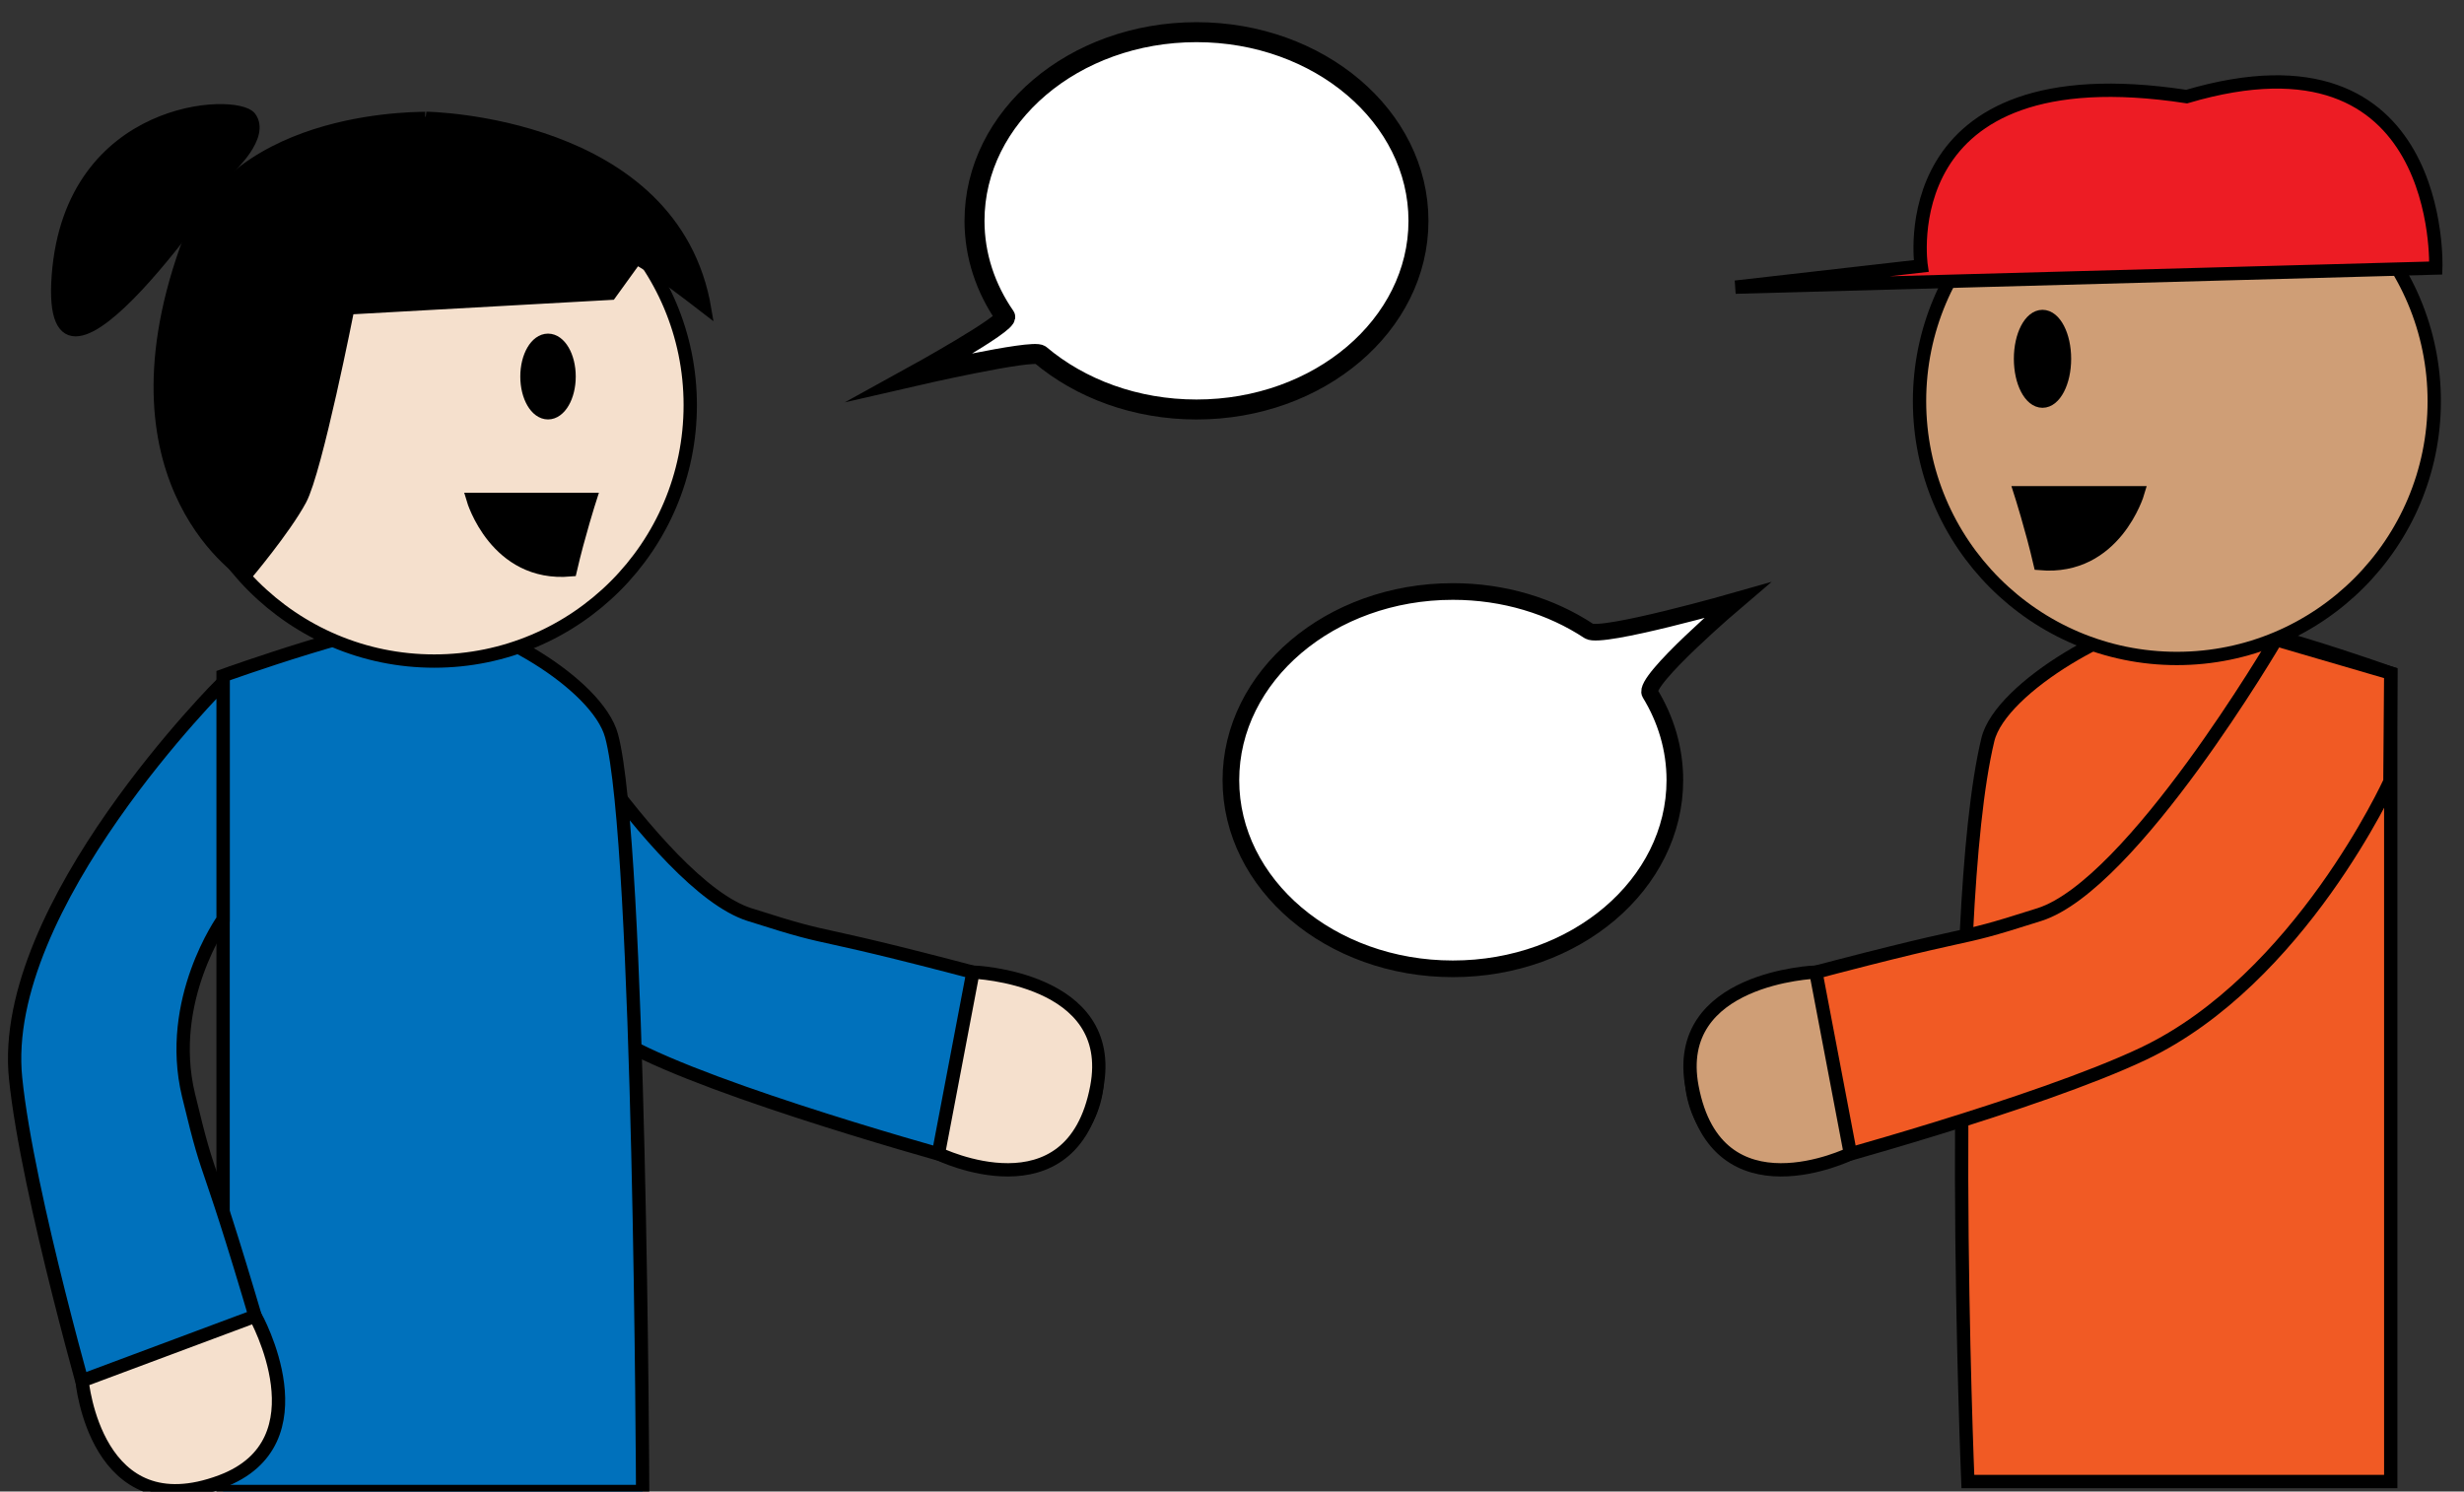 <?xml version="1.0" encoding="utf-8"?>
<!-- Generator: Adobe Illustrator 16.0.0, SVG Export Plug-In . SVG Version: 6.00 Build 0)  -->
<!DOCTYPE svg PUBLIC "-//W3C//DTD SVG 1.1//EN" "http://www.w3.org/Graphics/SVG/1.1/DTD/svg11.dtd">
<svg version="1.1" id="Layer_1" xmlns="http://www.w3.org/2000/svg" xmlns:xlink="http://www.w3.org/1999/xlink" x="0px" y="0px"
	 width="740px" height="448px" viewBox="0 0 740 448" enable-background="new 0 0 740 448" xml:space="preserve">
<rect x="0" y="0" width="740" height="448" fill="#333333" stroke="none"/>
<g>
	<path fill="#0071BC" stroke="#000000" stroke-width="4" stroke-miterlimit="10" d="M294.125,350.043
		c14.817,4.195,30.196-4.299,34.392-19.115s-4.433-30.17-19.25-34.366c-73.355-19.758-53.529-12.063-84.212-21.865
		c-27.973-8.937-71.063-82.573-71.063-82.573l-34.438,10.059l0.25,32.568c0,0,27.057,59.424,73.99,81.719
		C225.609,331.582,294.125,350.043,294.125,350.043z"/>
	<path fill="#F5E0CD" stroke="#000000" stroke-width="4" stroke-miterlimit="10" d="M281.835,346.527l10.377-54.557
		c0,0,43.392,1.552,37.18,34.515C321.917,366.145,281.835,346.527,281.835,346.527z"/>
</g>
<path fill="#F15A24" stroke="#000000" stroke-width="4" stroke-miterlimit="10" d="M718,445H591c0,0-7.015-168.667,6-222.818
	c3.839-15.971,40.992-36.877,57.5-36.877s63.5,16.877,63.5,16.877V445z"/>
<g>
	<path fill="#F15A24" stroke="#000000" stroke-width="4" stroke-miterlimit="10" d="M543.429,350.043
		c-14.817,4.195-30.196-4.299-34.392-19.115s4.433-30.17,19.25-34.366c73.355-19.758,53.529-12.063,84.212-21.865
		c27.973-8.937,71.063-82.574,71.063-82.574L718,202.182l-0.25,32.568c0,0-27.057,59.424-73.99,81.719
		C611.944,331.582,543.429,350.043,543.429,350.043z"/>
	<path fill="#CF9E76" stroke="#000000" stroke-width="4" stroke-miterlimit="10" d="M555.719,346.527l-10.377-54.557
		c0,0-43.392,1.552-37.18,34.515C515.637,366.145,555.719,346.527,555.719,346.527z"/>
</g>
<g>
	<circle fill="#CF9E76" stroke="#000000" stroke-width="4" stroke-miterlimit="10" cx="653.772" cy="120.49" r="77.289"/>
	<path stroke="#000000" stroke-width="4" stroke-miterlimit="10" d="M606.812,148h35.22c0,0-6.844,23.256-29.35,21.279
		C610.236,158.699,606.812,148,606.812,148z"/>
	<ellipse stroke="#000000" stroke-width="4" stroke-miterlimit="10" cx="613.415" cy="107.773" rx="6.604" ry="12.717"/>
	<path fill="#ED1C24" stroke="#000000" stroke-width="4" stroke-miterlimit="10" d="M576.973,79.892c0,0-9.784-64.571,79.734-50.875
		c77.778-22.991,74.82,51.49,74.82,51.49l-210.321,5.743L576.973,79.892z"/>
</g>
<path fill="#0071BC" stroke="#000000" stroke-width="4" stroke-miterlimit="10" d="M67,448h126c0,0-0.667-195-9.333-227
	c-4.261-15.733-37.244-34.85-53.667-34.85c-16.424,0-63,16.789-63,16.789V448z"/>
<circle fill="#F5E0CD" stroke="#000000" stroke-width="4" stroke-miterlimit="10" cx="130.409" cy="121.671" r="76.889"/>
<path stroke="#000000" stroke-width="4" stroke-miterlimit="10" d="M177.127,150h-35.038c0,0,6.809,23.137,29.198,21.169
	C173.719,160.645,177.127,150,177.127,150z"/>
<path stroke="#000000" stroke-width="3" stroke-miterlimit="10" d="M128.016,35.048c0,0,74.613,0.974,84.149,57.91
	c-29.56-22.873-21.932-13.626-21.932-13.626l-6.676,9.247l-78.665,4.379c0,0-9.536,48.404-14.304,57.294
	c-4.769,8.889-16.537,22.832-16.537,22.832s-43.78-26.815-18.656-98.118C70.242,32.832,129.294,35.319,128.016,35.048z"/>
<path stroke="#000000" stroke-width="3" stroke-miterlimit="10" d="M69.094,50.622c0,0,10.704-9.733,6.325-15.573
	c-4.38-5.84-54.505-3.892-58.396,47.691C13.13,134.323,69.094,50.622,69.094,50.622z"/>
<ellipse stroke="#000000" stroke-width="4" stroke-miterlimit="10" cx="164.584" cy="113.096" rx="6.327" ry="10.888"/>
<g>
	<path fill="#0071BC" stroke="#000000" stroke-width="4" stroke-miterlimit="10" d="M28.011,427.05
		c4.097,14.844,19.335,23.588,34.179,19.491c14.844-4.098,23.497-19.437,19.4-34.282c-21.149-72.966-17.446-52.023-24.978-83.341
		C49.745,300.366,67,276.196,67,276.196v-57.257v-14c0,0-67.594,67.223-62.316,118.915C8.261,358.894,28.011,427.05,28.011,427.05z"
		/>
	<path fill="#F5E0CD" stroke="#000000" stroke-width="4" stroke-miterlimit="10" d="M24.642,414.718l52.028-19.422
		c0,0,21.177,37.905-10.228,49.688C28.657,459.162,24.642,414.718,24.642,414.718z"/>
</g>
<path fill="#FFFFFF" stroke="#000000" stroke-width="6" stroke-miterlimit="10" d="M426.001,66.331
	c0,31.296-29.848,56.667-66.667,56.667c-18.294,0-34.868-6.264-46.914-16.405c-2.196-1.849-38.42,6.503-38.42,6.503
	s29.207-16.09,27.855-18.041c-5.838-8.423-9.187-18.241-9.187-28.725c0-31.296,29.848-56.667,66.666-56.667
	C396.153,9.665,426.001,35.035,426.001,66.331z"/>
<path fill="#FFFFFF" stroke="#000000" stroke-width="5" stroke-miterlimit="10" d="M503.001,234.331
	c0,31.296-29.848,56.667-66.667,56.667c-36.818,0-66.666-25.371-66.666-56.667s29.848-56.667,66.666-56.667
	c15.396,0,29.572,4.436,40.858,11.886c3.69,2.436,44.475-9.217,44.475-9.217s-28.426,24.161-26.13,27.918
	C500.307,216.059,503.001,224.927,503.001,234.331z"/>
</svg>
